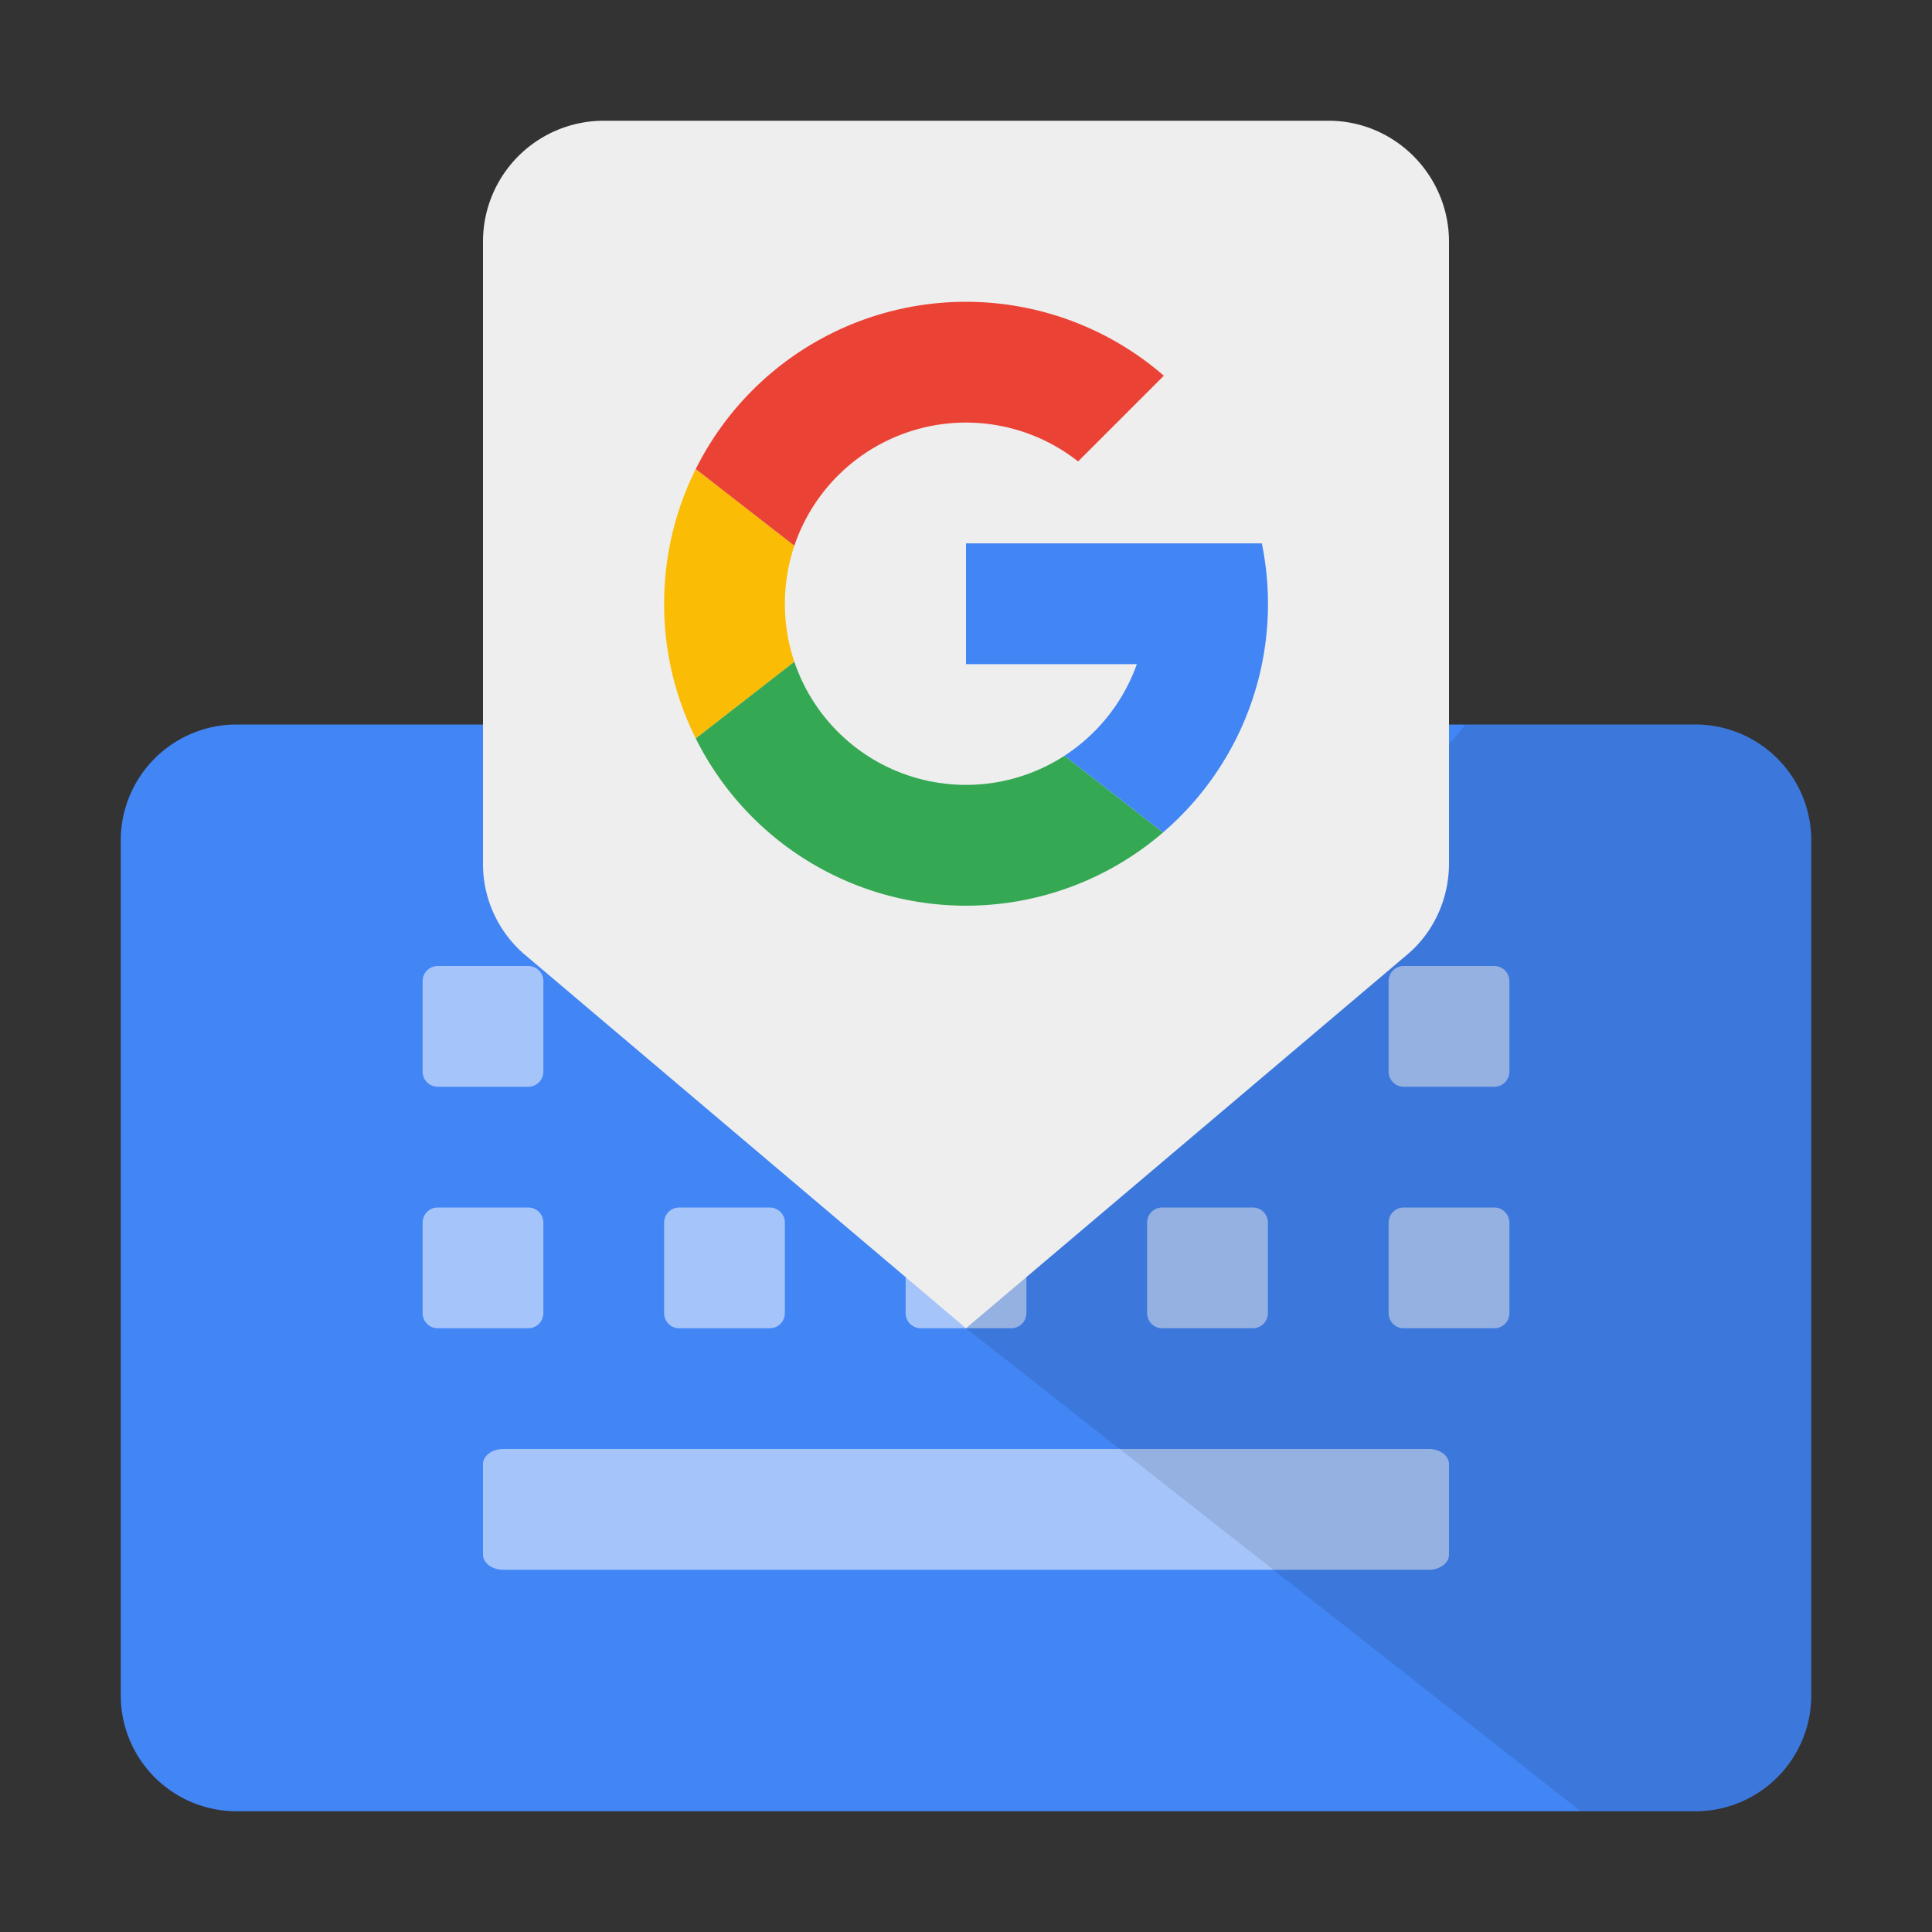 <svg viewBox="0 0 32 32" xmlns="http://www.w3.org/2000/svg"><rect x="0" y="0" width="32" height="32" fill="#333333" stroke="none"/><g fill="none"><path d="M2 13.929A1.92 1.92 0 0 1 3.91 12h24.18A1.92 1.92 0 0 1 30 13.929V28.07A1.919 1.919 0 0 1 28.09 30H3.91A1.919 1.919 0 0 1 2 28.071V13.929z" fill="#4285F4"/><path d="M8 24.25c0-.138.15-.25.333-.25h15.334c.184 0 .333.112.333.25v1.5c0 .138-.15.25-.333.25H8.333C8.15 26 8 25.888 8 25.75v-1.5zm-1-4a.25.25 0 0 1 .25-.25h1.5a.25.25 0 0 1 .25.25v1.5a.25.25 0 0 1-.25.25h-1.5a.25.25 0 0 1-.25-.25v-1.5zm4 0a.25.25 0 0 1 .25-.25h1.5a.25.25 0 0 1 .25.25v1.5a.25.25 0 0 1-.25.25h-1.5a.25.25 0 0 1-.25-.25v-1.5zm4 0a.25.25 0 0 1 .25-.25h1.5a.25.25 0 0 1 .25.25v1.5a.25.25 0 0 1-.25.25h-1.5a.25.25 0 0 1-.25-.25v-1.5zm4 0a.25.25 0 0 1 .25-.25h1.5a.25.25 0 0 1 .25.25v1.5a.25.25 0 0 1-.25.25h-1.5a.25.25 0 0 1-.25-.25v-1.5zm4 0a.25.25 0 0 1 .25-.25h1.5a.25.25 0 0 1 .25.25v1.5a.25.25 0 0 1-.25.25h-1.5a.25.25 0 0 1-.25-.25v-1.5zm-16-4a.25.25 0 0 1 .25-.25h1.5a.25.25 0 0 1 .25.25v1.5a.25.25 0 0 1-.25.25h-1.5a.25.25 0 0 1-.25-.25v-1.5zm16 0a.25.25 0 0 1 .25-.25h1.5a.25.25 0 0 1 .25.25v1.5a.25.25 0 0 1-.25.25h-1.5a.25.25 0 0 1-.25-.25v-1.5z" fill="#A5C4FA"/><path d="M26.182 30L16 22l8.273-10h3.818c1.054 0 1.909.863 1.909 1.929V28.07A1.919 1.919 0 0 1 28.09 30h-1.908z" fill-opacity=".1" fill="#000"/><path d="M8 4.004A2 2 0 0 1 9.994 2h12.012C23.107 2 24 2.905 24 4.004V14.3c0 .585-.252 1.138-.686 1.506L16 22l-7.314-6.193A1.973 1.973 0 0 1 8 14.3V4.004z" fill="#EEE"/><path d="M13 10c0 .336.055.66.157.961l-1.633 1.27A4.98 4.98 0 0 1 11 10c0-.802.189-1.56.524-2.231l1.633 1.27c-.104.31-.157.634-.157.961z" fill="#FBBC05"/><path d="M19.263 13.788l-1.632-1.27a3.001 3.001 0 0 1-4.474-1.557l-1.633 1.27a5 5 0 0 0 7.74 1.557h-.001z" fill="#34A853"/><path d="M11.524 7.769a5 5 0 0 1 7.753-1.546l-1.42 1.42a3.001 3.001 0 0 0-4.7 1.396l-1.633-1.27z" fill="#EA4335"/><path d="M17.63 12.518c.551-.357.977-.89 1.2-1.518H16V9h4.9a4.989 4.989 0 0 1-1.637 4.788l-1.632-1.27h-.001z" fill="#4285F4"/></g></svg>